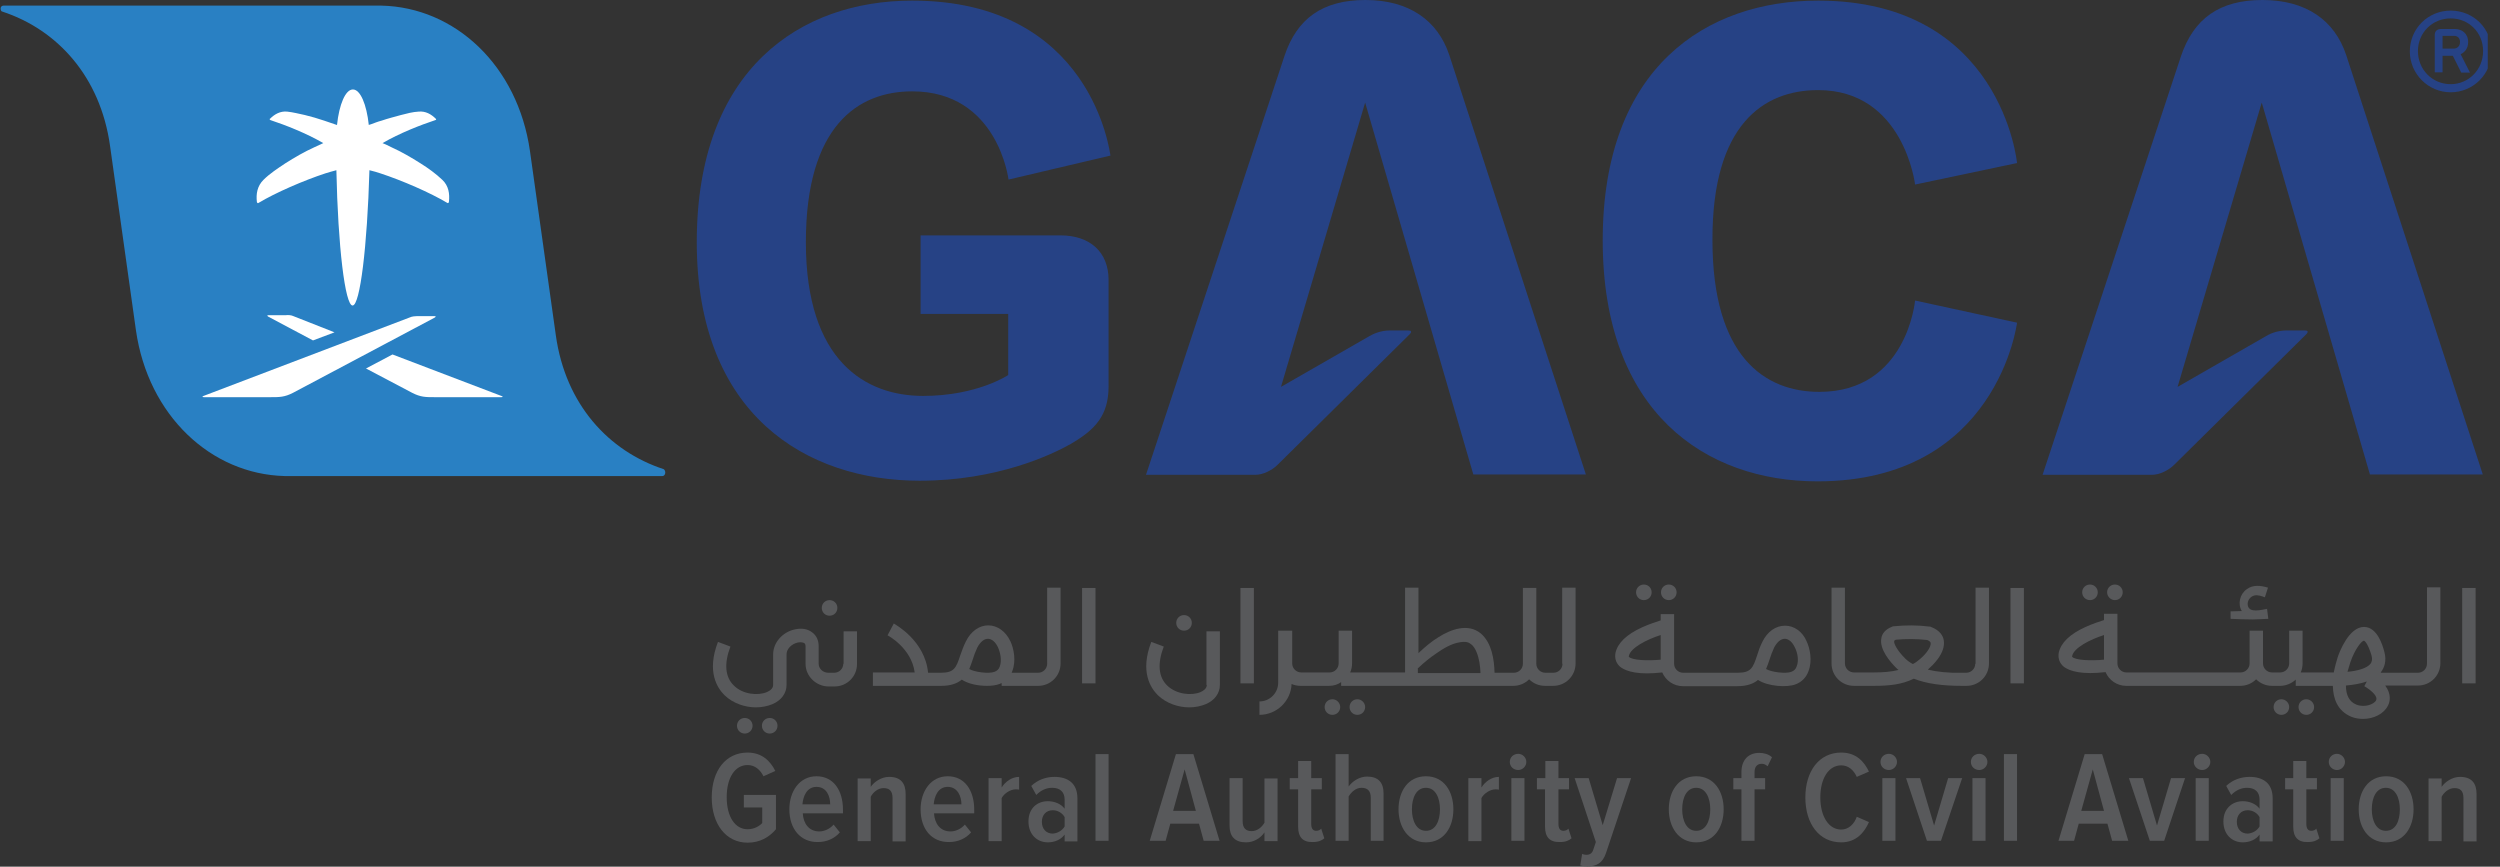 <svg width="150" height="52" viewBox="0 0 150 52" fill="none" xmlns="http://www.w3.org/2000/svg">
<rect x="0" y="0" width="150" height="52" fill="#333333" stroke="none"/>
<g clip-path="url(#clip0_1_507)">
<path d="M147.04 5.537C148.387 5.537 149.491 4.452 149.491 3.086C149.491 1.683 148.387 0.636 147.04 0.636C145.694 0.636 144.59 1.702 144.59 3.086C144.59 4.433 145.694 5.537 147.04 5.537ZM147.04 1.104C148.125 1.104 148.986 1.945 148.986 3.068C148.986 4.171 148.125 5.05 147.04 5.05C145.937 5.05 145.076 4.171 145.076 3.068C145.076 1.964 145.937 1.104 147.04 1.104Z" fill="#264285"/>
<path d="M146.554 4.358V3.348H147.171L147.676 4.358H148.2L147.639 3.255C147.901 3.124 148.088 2.899 148.088 2.525C148.088 2.002 147.714 1.74 147.283 1.74H146.479C146.217 1.74 146.086 1.871 146.086 2.095V4.34H146.554V4.358ZM146.573 2.151H147.246C147.452 2.151 147.601 2.282 147.601 2.525C147.601 2.768 147.433 2.918 147.209 2.918H146.554V2.151H146.573Z" fill="#264285"/>
<path d="M54.731 5.481C59.875 5.481 60.511 10.774 60.511 10.774L66.627 9.334C66.59 9.184 65.524 0.037 54.731 0.037C48.053 0.037 41.806 4.115 41.806 14.534C41.806 24.878 48.371 28.843 55.18 28.843C59.819 28.843 63.073 27.291 64.214 26.655C65.692 25.794 66.515 24.953 66.515 23.175V16.797C66.515 15.132 65.412 14.122 63.616 14.122H55.236V18.836H60.492V22.502C60.492 22.502 58.64 23.755 55.386 23.755C51.944 23.755 48.352 21.679 48.352 14.534C48.352 7.557 51.476 5.481 54.731 5.481Z" fill="#264285"/>
<path d="M81.928 0C79.365 0 77.813 1.104 77.065 3.367L68.76 28.488H75.325C75.793 28.488 76.335 28.207 76.653 27.889L84.566 20.07C84.734 19.902 84.678 19.827 84.491 19.827H83.424C82.975 19.827 82.564 19.94 82.171 20.164L76.859 23.213L81.909 6.154C81.909 6.154 87.914 26.804 88.4 28.469H95.153L86.96 3.311C86.268 1.216 84.528 0 81.928 0Z" fill="#264285"/>
<path d="M109.088 5.406C114.232 5.406 114.905 11.073 114.905 11.073L121.022 9.783C121.022 9.783 120.105 0.037 109.088 0.037C102.41 0.037 96.163 4.003 96.163 14.421C96.163 24.765 102.354 28.881 109.05 28.881C119.843 28.881 121.022 19.36 121.022 19.36L114.905 18.032C114.905 18.032 114.419 23.512 109.163 23.512C105.908 23.512 102.747 21.436 102.747 14.403C102.728 7.445 105.833 5.406 109.088 5.406Z" fill="#264285"/>
<path d="M135.743 0C133.18 0 131.627 1.104 130.86 3.367L122.555 28.488H129.121C129.589 28.488 130.131 28.207 130.449 27.889L138.361 20.07C138.53 19.902 138.473 19.827 138.286 19.827H137.22C136.771 19.827 136.341 19.94 135.967 20.164L130.655 23.213L135.705 6.154C135.705 6.154 141.709 26.804 142.196 28.469H148.967L140.774 3.311C140.082 1.216 138.361 0 135.743 0Z" fill="#264285"/>
<path d="M39.748 28.563C39.842 28.563 39.916 28.469 39.916 28.357C39.916 28.263 39.879 28.189 39.823 28.151C36.512 27.066 33.931 24.26 33.351 20.127L31.799 9.072C31.069 3.928 27.291 0.43 22.876 0.337H0.206C0.112 0.337 0.037 0.411 0.037 0.505C0.037 0.599 0.075 0.692 0.131 0.692C3.442 1.777 6.023 4.601 6.603 8.754L8.155 19.809C8.885 24.934 12.663 28.45 17.078 28.563H39.748Z" fill="#2980C3"/>
<path d="M26.056 18.967H25.027C24.915 18.967 24.709 18.986 24.597 19.042L12.214 23.755C12.121 23.793 12.121 23.83 12.233 23.83H16.273C16.76 23.83 17.078 23.83 17.583 23.568L26.075 19.06C26.168 19.004 26.168 18.967 26.056 18.967Z" fill="white"/>
<path d="M17.601 18.967L20.07 19.94L18.78 20.426L16.105 19.004C16.012 18.948 16.012 18.911 16.124 18.911H17.152C17.302 18.892 17.489 18.911 17.601 18.967Z" fill="white"/>
<path d="M30.078 23.83H26.037C25.551 23.83 25.233 23.83 24.728 23.568L21.96 22.109L23.55 21.268L30.078 23.755C30.19 23.793 30.19 23.83 30.078 23.83Z" fill="white"/>
<path d="M21.155 18.331C20.706 18.331 20.276 14.777 20.183 10.213C19.958 10.269 19.715 10.344 19.528 10.4C18.219 10.83 16.535 11.56 15.507 12.177C15.488 12.196 15.45 12.196 15.432 12.158C15.432 12.14 15.413 12.14 15.413 12.121C15.357 11.635 15.432 11.167 15.806 10.793C16.18 10.419 16.666 10.101 17.115 9.802C17.676 9.446 18.256 9.109 18.873 8.829C19.042 8.754 19.229 8.66 19.397 8.586C18.368 7.987 17.115 7.501 16.217 7.202C16.199 7.202 16.18 7.164 16.18 7.145C16.18 7.127 16.18 7.127 16.199 7.127C16.479 6.846 16.816 6.659 17.227 6.696C17.583 6.734 17.938 6.827 18.294 6.902C18.686 6.996 19.06 7.108 19.453 7.239C19.678 7.314 19.884 7.389 20.108 7.463C20.145 7.482 20.183 7.482 20.22 7.501C20.351 6.266 20.725 5.368 21.174 5.368C21.623 5.368 21.997 6.266 22.128 7.501C22.166 7.482 22.203 7.463 22.24 7.463C22.446 7.389 22.671 7.295 22.895 7.239C23.269 7.108 23.662 7.014 24.055 6.902C24.41 6.809 24.765 6.715 25.121 6.696C25.532 6.659 25.869 6.846 26.15 7.127L26.168 7.145C26.168 7.164 26.168 7.202 26.131 7.202C25.233 7.501 23.98 7.987 22.951 8.586C23.119 8.66 23.306 8.735 23.475 8.829C24.092 9.109 24.672 9.446 25.233 9.802C25.682 10.082 26.15 10.419 26.542 10.793C26.916 11.148 26.991 11.616 26.935 12.121C26.935 12.14 26.935 12.14 26.916 12.158C26.898 12.177 26.86 12.196 26.842 12.177C25.813 11.56 24.13 10.83 22.82 10.4C22.652 10.344 22.409 10.269 22.166 10.213C22.035 14.777 21.604 18.331 21.155 18.331Z" fill="white"/>
<path d="M42.704 47.847C42.704 46.239 43.545 45.154 44.855 45.154C45.715 45.154 46.22 45.659 46.519 46.258L45.809 46.575C45.622 46.201 45.304 45.902 44.855 45.902C44.106 45.902 43.602 46.65 43.602 47.829C43.602 49.007 44.106 49.755 44.855 49.755C45.248 49.755 45.566 49.568 45.734 49.381V48.446H44.63V47.698H46.557V49.755C46.145 50.242 45.584 50.56 44.855 50.56C43.564 50.56 42.704 49.456 42.704 47.847Z" fill="#58595B"/>
<path d="M47.361 48.558C47.361 47.473 47.978 46.576 48.989 46.576C50.017 46.576 50.578 47.436 50.578 48.577V48.801H48.166C48.203 49.419 48.54 49.886 49.157 49.886C49.456 49.886 49.793 49.737 50.017 49.475L50.391 49.943C50.073 50.317 49.587 50.522 49.082 50.522C48.035 50.541 47.361 49.737 47.361 48.558ZM48.989 47.212C48.39 47.212 48.184 47.81 48.147 48.259H49.812C49.812 47.791 49.606 47.212 48.989 47.212Z" fill="#58595B"/>
<path d="M53.553 50.447V47.885C53.553 47.436 53.347 47.286 53.01 47.286C52.673 47.286 52.374 47.548 52.243 47.81V50.466H51.458V46.706H52.243V47.212C52.449 46.912 52.879 46.613 53.347 46.613C54.039 46.613 54.338 46.987 54.338 47.642V50.485H53.553V50.447Z" fill="#58595B"/>
<path d="M55.236 48.558C55.236 47.473 55.853 46.576 56.863 46.576C57.892 46.576 58.453 47.436 58.453 48.577V48.801H56.04C56.078 49.419 56.414 49.886 57.032 49.886C57.331 49.886 57.668 49.737 57.892 49.475L58.266 49.943C57.948 50.317 57.462 50.522 56.957 50.522C55.891 50.541 55.236 49.737 55.236 48.558ZM56.863 47.212C56.265 47.212 56.059 47.81 56.022 48.259H57.686C57.686 47.791 57.462 47.212 56.863 47.212Z" fill="#58595B"/>
<path d="M59.314 50.447V46.688H60.099V47.249C60.324 46.894 60.717 46.613 61.147 46.613V47.38C61.091 47.361 61.016 47.361 60.941 47.361C60.623 47.361 60.249 47.604 60.099 47.885V50.466H59.314V50.447Z" fill="#58595B"/>
<path d="M63.878 50.447V50.073C63.653 50.391 63.26 50.541 62.868 50.541C62.25 50.541 61.708 50.092 61.708 49.288C61.708 48.483 62.25 48.072 62.868 48.072C63.26 48.072 63.653 48.222 63.878 48.521V47.978C63.878 47.529 63.616 47.268 63.13 47.268C62.793 47.268 62.475 47.398 62.175 47.698L61.876 47.155C62.269 46.781 62.774 46.613 63.26 46.613C64.065 46.613 64.645 46.987 64.645 47.904V50.485H63.878V50.447ZM63.878 49.587V49.026C63.728 48.764 63.447 48.614 63.167 48.614C62.755 48.614 62.512 48.914 62.512 49.306C62.512 49.718 62.755 50.017 63.167 50.017C63.429 49.998 63.728 49.849 63.878 49.587Z" fill="#58595B"/>
<path d="M66.515 45.247H65.73V50.447H66.515V45.247Z" fill="#58595B"/>
<path d="M72.22 50.447L71.94 49.419H70.219L69.938 50.447H68.984L70.555 45.247H71.603L73.174 50.447H72.22ZM71.079 46.164L70.387 48.652H71.752L71.079 46.164Z" fill="#58595B"/>
<path d="M75.868 50.447V49.942C75.662 50.26 75.25 50.541 74.764 50.541C74.091 50.541 73.773 50.186 73.773 49.531V46.688H74.558V49.269C74.558 49.699 74.764 49.868 75.101 49.868C75.437 49.868 75.718 49.624 75.868 49.363V46.706H76.653V50.466H75.868V50.447Z" fill="#58595B"/>
<path d="M77.888 49.606V47.361H77.383V46.688H77.888V45.659H78.673V46.688H79.309V47.361H78.673V49.437C78.673 49.699 78.767 49.849 78.973 49.849C79.104 49.849 79.216 49.793 79.272 49.718L79.459 50.298C79.309 50.429 79.104 50.522 78.767 50.522C78.168 50.541 77.888 50.223 77.888 49.606Z" fill="#58595B"/>
<path d="M82.246 50.448V47.866C82.246 47.436 82.04 47.268 81.685 47.268C81.349 47.268 81.068 47.53 80.918 47.791V50.448H80.133V45.248H80.918V47.193C81.124 46.894 81.554 46.594 82.022 46.594C82.695 46.594 83.013 46.95 83.013 47.604V50.448H82.246Z" fill="#58595B"/>
<path d="M83.911 48.558C83.911 47.492 84.472 46.576 85.557 46.576C86.642 46.576 87.203 47.492 87.203 48.558C87.203 49.624 86.642 50.541 85.557 50.541C84.491 50.541 83.911 49.624 83.911 48.558ZM86.399 48.558C86.399 47.885 86.137 47.268 85.557 47.268C84.977 47.268 84.715 47.866 84.715 48.558C84.715 49.232 84.977 49.849 85.557 49.849C86.137 49.849 86.399 49.25 86.399 48.558Z" fill="#58595B"/>
<path d="M88.101 50.447V46.688H88.886V47.249C89.111 46.894 89.504 46.613 89.934 46.613V47.38C89.878 47.361 89.803 47.361 89.728 47.361C89.41 47.361 89.036 47.604 88.886 47.885V50.466H88.101V50.447Z" fill="#58595B"/>
<path d="M90.588 45.715C90.588 45.434 90.813 45.229 91.094 45.229C91.355 45.229 91.58 45.453 91.58 45.715C91.58 45.977 91.355 46.201 91.094 46.201C90.813 46.201 90.588 45.996 90.588 45.715ZM90.682 46.688H91.468V50.447H90.682V46.688Z" fill="#58595B"/>
<path d="M92.702 49.606V47.361H92.216V46.688H92.721V45.659H93.507V46.688H94.142V47.361H93.507V49.437C93.507 49.699 93.6 49.849 93.806 49.849C93.937 49.849 94.049 49.793 94.105 49.718L94.292 50.298C94.142 50.429 93.937 50.522 93.6 50.522C92.983 50.541 92.702 50.223 92.702 49.606Z" fill="#58595B"/>
<path d="M94.928 51.233C95.003 51.27 95.115 51.289 95.171 51.289C95.377 51.289 95.527 51.214 95.601 50.971L95.751 50.522L94.479 46.688H95.321L96.163 49.512L97.023 46.688H97.865L96.368 51.158C96.163 51.794 95.788 51.981 95.246 51.981C95.134 51.981 94.928 51.963 94.816 51.925L94.928 51.233Z" fill="#58595B"/>
<path d="M100.128 48.558C100.128 47.492 100.689 46.576 101.774 46.576C102.859 46.576 103.42 47.492 103.42 48.558C103.42 49.624 102.859 50.541 101.774 50.541C100.708 50.541 100.128 49.624 100.128 48.558ZM102.616 48.558C102.616 47.885 102.354 47.268 101.774 47.268C101.194 47.268 100.932 47.866 100.932 48.558C100.932 49.232 101.194 49.849 101.774 49.849C102.354 49.849 102.616 49.25 102.616 48.558Z" fill="#58595B"/>
<path d="M104.486 50.447V47.361H104V46.688H104.486V46.332C104.486 45.603 104.898 45.173 105.553 45.173C105.833 45.173 106.114 45.247 106.319 45.434L106.058 45.977C105.945 45.883 105.852 45.827 105.702 45.827C105.422 45.827 105.272 46.014 105.272 46.332V46.688H105.908V47.361H105.272V50.447H104.486Z" fill="#58595B"/>
<path d="M108.321 47.847C108.321 46.276 109.144 45.154 110.472 45.154C111.389 45.154 111.856 45.715 112.137 46.295L111.407 46.613C111.22 46.201 110.902 45.921 110.472 45.921C109.705 45.921 109.219 46.725 109.219 47.847C109.219 48.951 109.705 49.774 110.472 49.774C110.921 49.774 111.258 49.437 111.407 49.007L112.137 49.325C111.875 49.924 111.389 50.541 110.472 50.541C109.144 50.541 108.321 49.419 108.321 47.847Z" fill="#58595B"/>
<path d="M112.829 45.715C112.829 45.434 113.053 45.229 113.334 45.229C113.596 45.229 113.82 45.453 113.82 45.715C113.82 45.977 113.596 46.201 113.334 46.201C113.053 46.201 112.829 45.996 112.829 45.715ZM112.941 46.688H113.727V50.447H112.941V46.688Z" fill="#58595B"/>
<path d="M115.616 50.447L114.363 46.688H115.204L116.046 49.531L116.888 46.688H117.73L116.458 50.447H115.616Z" fill="#58595B"/>
<path d="M118.253 45.715C118.253 45.434 118.478 45.229 118.758 45.229C119.02 45.229 119.245 45.453 119.245 45.715C119.245 45.977 119.02 46.201 118.758 46.201C118.478 46.201 118.253 45.996 118.253 45.715ZM118.347 46.688H119.132V50.447H118.347V46.688Z" fill="#58595B"/>
<path d="M121.022 45.247H120.236V50.447H121.022V45.247Z" fill="#58595B"/>
<path d="M126.727 50.447L126.446 49.419H124.725L124.445 50.447H123.509L125.081 45.247H126.128L127.699 50.447H126.727ZM125.567 46.164L124.875 48.652H126.24L125.567 46.164Z" fill="#58595B"/>
<path d="M128.99 50.447L127.737 46.688H128.578L129.42 49.531L130.262 46.688H131.104L129.85 50.447H128.99Z" fill="#58595B"/>
<path d="M131.627 45.715C131.627 45.434 131.852 45.229 132.132 45.229C132.394 45.229 132.619 45.453 132.619 45.715C132.619 45.977 132.394 46.201 132.132 46.201C131.871 46.201 131.627 45.996 131.627 45.715ZM131.74 46.688H132.525V50.447H131.74V46.688Z" fill="#58595B"/>
<path d="M135.574 50.447V50.073C135.35 50.391 134.957 50.541 134.564 50.541C133.947 50.541 133.404 50.092 133.404 49.288C133.404 48.483 133.966 48.072 134.564 48.072C134.957 48.072 135.35 48.222 135.574 48.521V47.978C135.574 47.529 135.312 47.268 134.826 47.268C134.489 47.268 134.171 47.398 133.872 47.698L133.573 47.155C133.966 46.781 134.471 46.613 134.976 46.613C135.78 46.613 136.36 46.987 136.36 47.904V50.485H135.574V50.447ZM135.574 49.587V49.026C135.424 48.764 135.144 48.614 134.863 48.614C134.452 48.614 134.209 48.914 134.209 49.306C134.209 49.718 134.452 50.017 134.863 50.017C135.144 49.998 135.424 49.849 135.574 49.587Z" fill="#58595B"/>
<path d="M137.594 49.606V47.361H137.108V46.688H137.594V45.659H138.38V46.688H139.016V47.361H138.38V49.437C138.38 49.699 138.473 49.849 138.679 49.849C138.81 49.849 138.922 49.793 138.978 49.718L139.165 50.298C139.016 50.429 138.81 50.522 138.473 50.522C137.875 50.541 137.594 50.223 137.594 49.606Z" fill="#58595B"/>
<path d="M139.726 45.715C139.726 45.435 139.951 45.229 140.213 45.229C140.475 45.229 140.699 45.453 140.699 45.715C140.699 45.977 140.475 46.202 140.213 46.202C139.97 46.202 139.726 45.996 139.726 45.715ZM139.839 46.688H140.624V50.448H139.839V46.688Z" fill="#58595B"/>
<path d="M141.522 48.558C141.522 47.492 142.083 46.576 143.168 46.576C144.253 46.576 144.814 47.492 144.814 48.558C144.814 49.624 144.253 50.541 143.168 50.541C142.083 50.541 141.522 49.624 141.522 48.558ZM143.991 48.558C143.991 47.885 143.73 47.268 143.15 47.268C142.57 47.268 142.308 47.866 142.308 48.558C142.308 49.232 142.57 49.849 143.15 49.849C143.748 49.849 143.991 49.25 143.991 48.558Z" fill="#58595B"/>
<path d="M147.807 50.447V47.885C147.807 47.436 147.601 47.286 147.265 47.286C146.928 47.286 146.629 47.548 146.498 47.81V50.466H145.712V46.706H146.498V47.212C146.704 46.912 147.134 46.613 147.601 46.613C148.294 46.613 148.593 46.987 148.593 47.642V50.485H147.807V50.447Z" fill="#58595B"/>
<path d="M98.632 36.007C98.894 36.007 99.099 35.801 99.099 35.539C99.099 35.278 98.894 35.072 98.632 35.072C98.37 35.072 98.164 35.278 98.164 35.539C98.164 35.801 98.37 36.007 98.632 36.007Z" fill="#58595B"/>
<path d="M100.128 36.007C100.39 36.007 100.596 35.801 100.596 35.539C100.596 35.278 100.39 35.072 100.128 35.072C99.866 35.072 99.66 35.278 99.66 35.539C99.66 35.801 99.866 36.007 100.128 36.007Z" fill="#58595B"/>
<path d="M125.399 36.007C125.66 36.007 125.866 35.801 125.866 35.539C125.866 35.278 125.66 35.072 125.399 35.072C125.137 35.072 124.931 35.278 124.931 35.539C124.931 35.801 125.137 36.007 125.399 36.007Z" fill="#58595B"/>
<path d="M126.895 36.007C127.157 36.007 127.363 35.801 127.363 35.539C127.363 35.278 127.157 35.072 126.895 35.072C126.633 35.072 126.427 35.278 126.427 35.539C126.427 35.801 126.652 36.007 126.895 36.007Z" fill="#58595B"/>
<path d="M136.098 37.129L136.023 36.531C135.687 36.587 134.938 36.811 134.864 36.306C134.826 36.044 135.013 35.782 135.275 35.726C135.481 35.689 135.705 35.764 135.892 35.839L136.079 35.259C135.649 35.128 135.182 35.072 134.807 35.352C134.396 35.633 134.246 36.231 134.508 36.662C134.134 36.68 133.835 36.68 133.835 36.68V37.129C134.284 37.148 134.714 37.167 135.163 37.167C135.238 37.167 135.78 37.148 136.098 37.129Z" fill="#58595B"/>
<path d="M79.945 41.955C79.683 41.955 79.478 42.161 79.478 42.423C79.478 42.685 79.683 42.891 79.945 42.891C80.207 42.891 80.413 42.685 80.413 42.423C80.413 42.18 80.207 41.955 79.945 41.955Z" fill="#58595B"/>
<path d="M81.442 41.955C81.18 41.955 80.974 42.161 80.974 42.423C80.974 42.685 81.18 42.891 81.442 42.891C81.704 42.891 81.909 42.685 81.909 42.423C81.909 42.18 81.704 41.955 81.442 41.955Z" fill="#58595B"/>
<path d="M136.883 41.955C136.622 41.955 136.416 42.161 136.416 42.423C136.416 42.685 136.622 42.891 136.883 42.891C137.145 42.891 137.351 42.685 137.351 42.423C137.351 42.18 137.145 41.955 136.883 41.955Z" fill="#58595B"/>
<path d="M138.38 41.955C138.118 41.955 137.912 42.161 137.912 42.423C137.912 42.685 138.118 42.891 138.38 42.891C138.642 42.891 138.847 42.685 138.847 42.423C138.847 42.18 138.642 41.955 138.38 41.955Z" fill="#58595B"/>
<path d="M44.686 43.078C44.425 43.078 44.219 43.283 44.219 43.545C44.219 43.807 44.425 44.013 44.686 44.013C44.948 44.013 45.154 43.807 45.154 43.545C45.154 43.283 44.948 43.078 44.686 43.078Z" fill="#58595B"/>
<path d="M46.183 43.078C45.921 43.078 45.715 43.283 45.715 43.545C45.715 43.807 45.921 44.013 46.183 44.013C46.445 44.013 46.65 43.807 46.65 43.545C46.65 43.283 46.445 43.078 46.183 43.078Z" fill="#58595B"/>
<path d="M71.042 37.84C71.304 37.84 71.509 37.635 71.509 37.373C71.509 37.111 71.304 36.905 71.042 36.905C70.78 36.905 70.574 37.111 70.574 37.373C70.574 37.635 70.78 37.84 71.042 37.84Z" fill="#58595B"/>
<path d="M49.774 36.943C50.036 36.943 50.242 36.737 50.242 36.475C50.242 36.213 50.036 36.007 49.774 36.007C49.512 36.007 49.306 36.213 49.306 36.475C49.306 36.737 49.512 36.943 49.774 36.943Z" fill="#58595B"/>
<path d="M148.537 35.278H147.732V41.002H148.537V35.278Z" fill="#58595B"/>
<path d="M121.433 35.278H120.629V41.002H121.433V35.278Z" fill="#58595B"/>
<path d="M75.232 35.278H74.427V41.002H75.232V35.278Z" fill="#58595B"/>
<path d="M145.619 39.823C145.619 40.122 145.376 40.365 145.076 40.365H142.832C142.85 40.347 142.869 40.328 142.869 40.309C143.037 40.085 143.224 39.673 143.056 39.093C142.963 38.738 142.645 37.635 141.859 37.616H141.84C140.924 37.616 140.344 39.168 140.25 39.468C140.194 39.655 140.101 39.973 140.026 40.347C139.671 40.347 138.043 40.347 138.043 40.347C138.118 40.178 138.155 39.991 138.155 39.804V37.84H137.351V39.804C137.351 40.103 137.108 40.347 136.809 40.347H136.322C136.023 40.347 135.78 40.103 135.78 39.804V37.84H134.976V39.804C134.976 40.103 134.732 40.347 134.433 40.347H127.587C127.288 40.347 127.045 40.103 127.045 39.804V36.83H126.24V37.204C126.016 37.279 125.586 37.41 125.137 37.616C124.183 38.046 123.659 38.57 123.528 39.15C123.472 39.449 123.547 39.711 123.734 39.916C123.846 40.047 124.276 40.384 125.417 40.384C125.679 40.384 125.978 40.365 126.334 40.328C126.54 40.814 127.026 41.151 127.568 41.151H134.414C134.789 41.151 135.125 41.001 135.368 40.758C135.612 41.001 135.948 41.151 136.322 41.151H136.809C137.164 41.151 137.501 41.001 137.744 40.777V41.151C137.744 41.151 139.671 41.151 139.97 41.151C139.989 41.899 140.232 42.647 141.073 43.003C141.298 43.096 141.541 43.134 141.784 43.134C142.42 43.134 143.037 42.834 143.281 42.329C143.393 42.124 143.505 41.656 143.112 41.132H145.076C145.824 41.132 146.423 40.534 146.423 39.786V35.24H145.619V39.823ZM124.332 39.411C124.332 39.393 124.314 39.393 124.332 39.355C124.426 38.869 125.417 38.364 126.24 38.102V39.58C125.455 39.655 124.519 39.617 124.332 39.411ZM141.017 39.748C141.298 38.925 141.709 38.439 141.84 38.439C141.84 38.439 142.046 38.514 142.289 39.318C142.364 39.599 142.289 39.748 142.233 39.823C142.009 40.103 141.448 40.253 140.849 40.309C140.905 40.141 140.961 39.954 141.017 39.748ZM142.57 42.011C142.458 42.255 141.878 42.479 141.373 42.273C140.961 42.105 140.755 41.712 140.755 41.132C141.186 41.095 141.635 41.02 142.009 40.889L141.859 41.17C142.383 41.488 142.663 41.806 142.57 42.011Z" fill="#58595B"/>
<path d="M65.73 35.278H64.925V41.002H65.73V35.278Z" fill="#58595B"/>
<path d="M62.83 39.823C62.83 40.122 62.587 40.365 62.288 40.365H60.698C60.717 40.328 60.717 40.309 60.735 40.272C60.978 39.655 60.829 38.907 60.623 38.476C60.343 37.878 59.837 37.522 59.295 37.522C58.752 37.522 58.248 37.878 57.948 38.495C57.799 38.794 57.705 39.075 57.611 39.337C57.368 40.066 57.256 40.365 56.452 40.365H55.685C55.498 38.42 53.702 37.466 53.627 37.41L53.253 38.121C53.272 38.121 54.694 38.888 54.881 40.347H52.374V41.151H56.471C57.05 41.151 57.443 41.002 57.705 40.777C58.098 41.039 58.696 41.151 59.22 41.151C59.519 41.151 59.781 41.114 59.968 41.039C60.006 41.02 60.062 41.002 60.099 40.983V41.151H62.288C63.036 41.151 63.635 40.553 63.635 39.804V35.259H62.83V39.823ZM59.987 39.991C59.931 40.16 59.819 40.253 59.669 40.309C59.332 40.44 58.472 40.328 58.154 40.141C58.229 39.954 58.304 39.767 58.36 39.58C58.434 39.337 58.528 39.094 58.64 38.85C58.809 38.532 59.033 38.327 59.276 38.327C59.501 38.327 59.725 38.514 59.875 38.832C60.025 39.15 60.118 39.636 59.987 39.991Z" fill="#58595B"/>
<path d="M107.105 37.541C106.544 37.541 106.039 37.896 105.74 38.514C105.59 38.813 105.496 39.093 105.422 39.337C105.178 40.066 105.066 40.365 104.262 40.365H100.989C100.689 40.365 100.446 40.122 100.446 39.823V36.849H99.642V37.223C99.417 37.298 98.987 37.429 98.538 37.635C97.584 38.065 97.06 38.588 96.93 39.168C96.873 39.468 96.948 39.73 97.135 39.935C97.248 40.066 97.678 40.403 98.819 40.403C99.081 40.403 99.38 40.384 99.735 40.347C99.941 40.833 100.427 41.17 100.97 41.17H104.243C104.823 41.17 105.216 41.02 105.478 40.796C106.076 41.188 107.236 41.263 107.741 41.057C108.096 40.927 108.377 40.646 108.508 40.272C108.751 39.655 108.601 38.906 108.396 38.476C108.153 37.896 107.647 37.541 107.105 37.541ZM97.734 39.411C97.734 39.411 97.715 39.393 97.734 39.355C97.827 38.869 98.819 38.364 99.642 38.102V39.58C98.856 39.655 97.94 39.617 97.734 39.411ZM107.797 39.991C107.741 40.16 107.629 40.253 107.479 40.309C107.142 40.44 106.282 40.328 105.964 40.141C106.039 39.954 106.114 39.767 106.17 39.58C106.245 39.337 106.338 39.093 106.45 38.85C106.619 38.532 106.843 38.327 107.086 38.327C107.311 38.327 107.535 38.514 107.685 38.832C107.853 39.15 107.947 39.636 107.797 39.991Z" fill="#58595B"/>
<path d="M93.75 39.823C93.75 40.122 93.507 40.365 93.207 40.365H92.721C92.422 40.365 92.178 40.122 92.178 39.823V35.278H91.374V39.823C91.374 40.122 91.131 40.365 90.832 40.365H89.672C89.653 39.561 89.504 38.57 88.849 38.009C88.082 37.373 87.035 37.766 86.305 38.233C85.875 38.495 85.482 38.832 85.108 39.187V35.259H84.304V40.347H81.011C81.086 40.178 81.124 39.991 81.124 39.804V37.84H80.319V39.804C80.319 40.104 80.076 40.347 79.777 40.347H78.075C77.776 40.347 77.532 40.104 77.532 39.804V37.84H76.691V40.964C76.691 41.581 76.186 42.086 75.568 42.086V42.891C76.597 42.891 77.458 42.068 77.495 41.039C77.663 41.114 77.85 41.151 78.037 41.151H79.74C80.02 41.151 80.263 41.076 80.469 40.927V41.151H90.794C91.168 41.151 91.505 41.002 91.748 40.758C91.991 41.002 92.328 41.151 92.702 41.151H93.189C93.937 41.151 94.535 40.553 94.535 39.804V35.259H93.731V39.823H93.75ZM85.089 40.085C85.426 39.767 85.781 39.468 86.174 39.206C86.604 38.907 87.091 38.607 87.614 38.532C87.839 38.495 88.082 38.495 88.25 38.645C88.419 38.757 88.512 38.944 88.587 39.112C88.755 39.505 88.811 39.954 88.83 40.384H85.07V40.085H85.089Z" fill="#58595B"/>
<path d="M50.597 39.823C50.597 40.122 50.354 40.365 50.055 40.365H49.699C49.381 40.365 49.119 40.122 49.119 39.823V38.757C49.119 38.42 48.989 38.14 48.745 37.953C48.465 37.728 48.091 37.672 47.679 37.766C46.931 37.934 46.389 38.57 46.389 39.262V41.095C46.389 41.319 46.183 41.45 46.014 41.525C45.491 41.75 44.574 41.675 44.032 41.132C43.508 40.627 43.433 39.823 43.826 38.794L43.078 38.514C42.386 40.309 43.04 41.282 43.471 41.712C43.994 42.217 44.724 42.442 45.36 42.442C45.715 42.442 46.052 42.367 46.332 42.255C46.875 42.03 47.193 41.6 47.193 41.095V39.262C47.193 38.944 47.473 38.645 47.866 38.551C48.053 38.514 48.203 38.551 48.259 38.589C48.278 38.607 48.334 38.645 48.334 38.776V39.842C48.334 40.571 48.97 41.188 49.718 41.188H50.073C50.822 41.188 51.42 40.59 51.42 39.842V37.878H50.616V39.823H50.597Z" fill="#58595B"/>
<path d="M72.407 41.095C72.407 41.319 72.201 41.45 72.033 41.525C71.509 41.75 70.593 41.675 70.032 41.132C69.508 40.627 69.433 39.823 69.826 38.794L69.078 38.514C68.386 40.309 69.04 41.282 69.471 41.712C69.994 42.217 70.724 42.442 71.36 42.442C71.715 42.442 72.052 42.367 72.332 42.255C72.875 42.03 73.193 41.6 73.193 41.095V37.878H72.388V41.095H72.407Z" fill="#58595B"/>
<path d="M118.515 39.823C118.515 40.122 118.272 40.365 117.973 40.365H117.673C116.888 40.384 116.214 40.309 115.672 40.178C115.691 40.16 115.709 40.141 115.728 40.122C115.896 39.973 116.757 39.206 116.626 38.42C116.588 38.158 116.401 37.822 115.859 37.616L115.822 37.597H115.784C115.073 37.504 114.325 37.504 113.614 37.578H113.577L113.54 37.597C113.091 37.766 112.922 38.046 112.885 38.27C112.735 38.963 113.446 39.748 113.764 40.066C113.82 40.122 113.858 40.16 113.914 40.197C113.465 40.309 112.978 40.347 112.417 40.347H111.239C110.94 40.347 110.696 40.104 110.696 39.804V35.259H109.892V39.804C109.892 40.553 110.491 41.151 111.239 41.151H112.417C113.353 41.151 114.101 41.076 114.83 40.721C115.578 41.02 116.532 41.151 117.711 41.151H117.991C118.74 41.151 119.338 40.553 119.338 39.804V35.259H118.534V39.823H118.515ZM115.223 39.524C115.073 39.655 114.924 39.767 114.774 39.842C114.587 39.748 114.437 39.636 114.306 39.505C113.858 39.056 113.614 38.626 113.652 38.458C113.652 38.439 113.708 38.401 113.745 38.383C114.381 38.327 114.999 38.327 115.635 38.401C115.728 38.439 115.822 38.495 115.84 38.57C115.878 38.794 115.597 39.206 115.223 39.524Z" fill="#58595B"/>
</g>
<defs>
<clipPath id="clip0_1_507">
<rect width="149.266" height="52" fill="white"/>
</clipPath>
</defs>
</svg>
